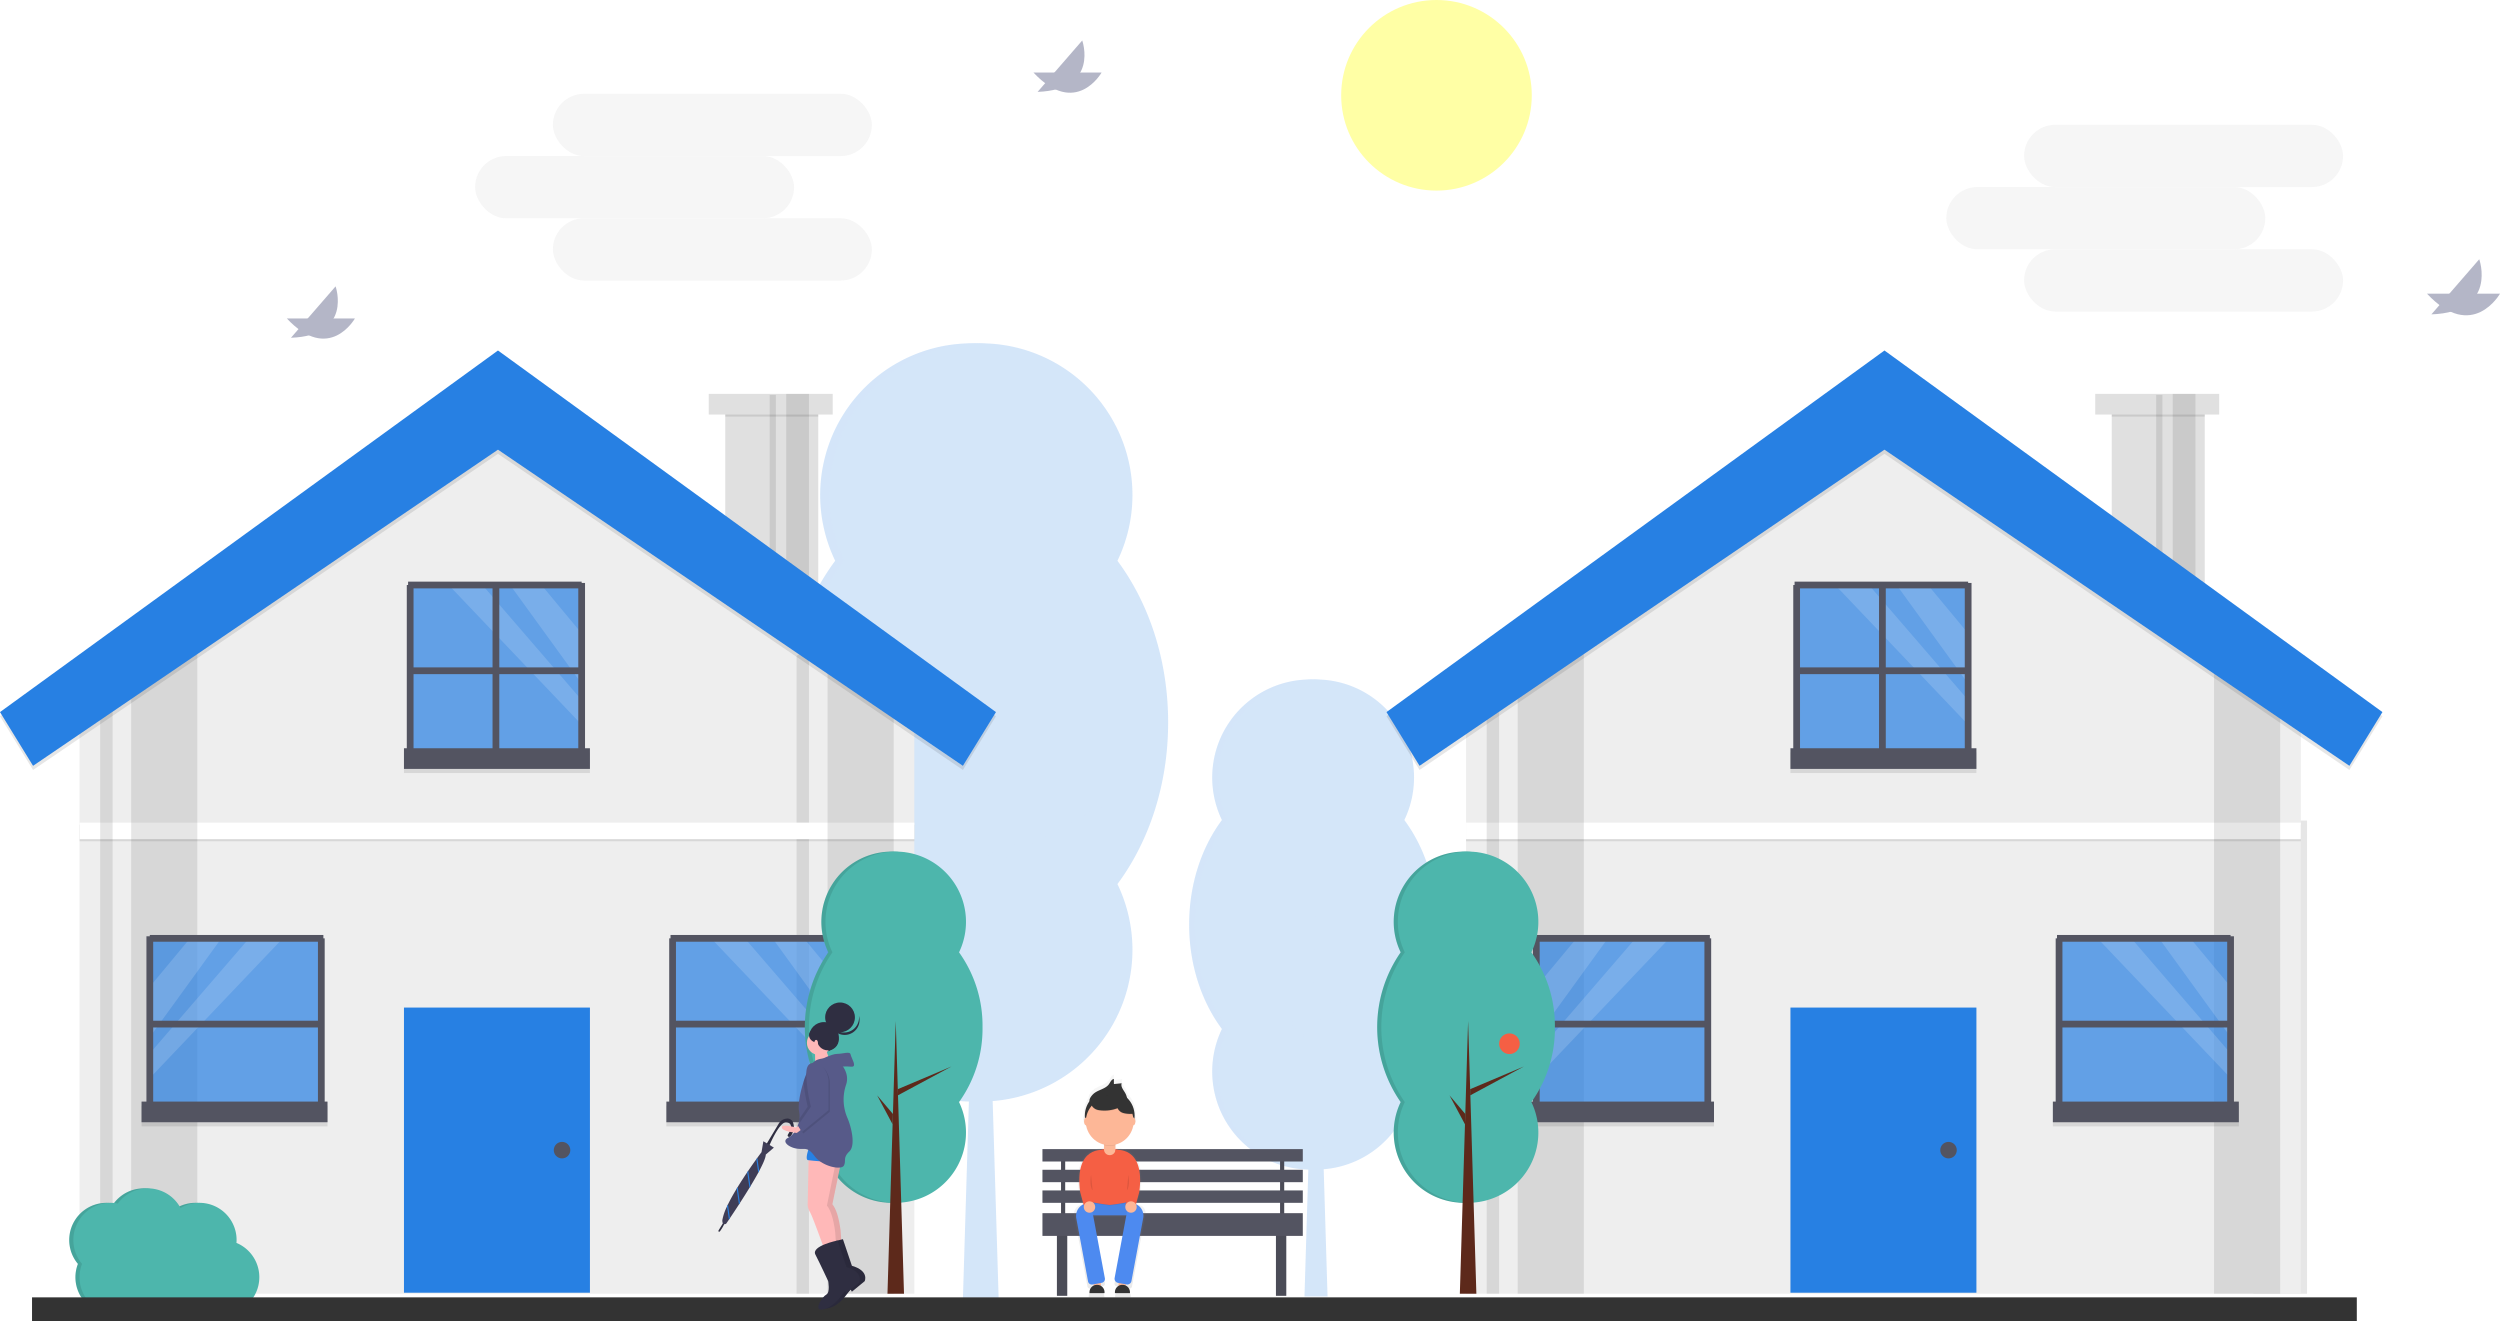 <svg id="bb76200d-cd07-483e-a421-0f3a49134860" data-name="Layer 1" xmlns="http://www.w3.org/2000/svg"
    xmlns:xlink="http://www.w3.org/1999/xlink" width="740.856" height="391.51" viewBox="0 0 740.856 391.51">
    <defs>
        <linearGradient id="fd7346e0-ec75-4521-bfef-a70f45a1cb66" x1="558.452" y1="638.71" x2="558.452"
            y2="572.731" gradientUnits="userSpaceOnUse">
            <stop offset="0" stop-color="gray" stop-opacity="0.25" />
            <stop offset="0.535" stop-color="gray" stop-opacity="0.12" />
            <stop offset="1" stop-color="gray" stop-opacity="0.1" />
        </linearGradient>
    </defs>
    <title>Ordinary day</title>
    <g opacity="0.2">
        <path
            d="M573.098,468.331c0-18.533-5.712-35.373-15.023-47.903a44.946,44.946,0,1,0-80.997,0c-9.311,12.53-15.023,29.37-15.023,47.903s5.712,35.373,15.023,47.903a44.946,44.946,0,1,0,80.997,0C567.386,503.704,573.098,486.864,573.098,468.331Z"
            transform="translate(-229.572 -254.245)" fill="#2780e3" />
        <path
            d="M573.098,468.331c0-18.533-5.712-35.373-15.023-47.903a44.946,44.946,0,1,0-80.997,0c-9.311,12.53-15.023,29.37-15.023,47.903s5.712,35.373,15.023,47.903a44.946,44.946,0,1,0,80.997,0C567.386,503.704,573.098,486.864,573.098,468.331Z"
            transform="translate(-229.572 -254.245)" fill="#2780e3" opacity="0.1" />
        <path
            d="M575.742,468.331c0-18.533-5.712-35.373-15.023-47.903a44.946,44.946,0,1,0-80.997,0c-9.311,12.53-15.023,29.37-15.023,47.903s5.712,35.373,15.023,47.903a44.946,44.946,0,1,0,80.997,0C570.03,503.704,575.742,486.864,575.742,468.331Z"
            transform="translate(-229.572 -254.245)" fill="#2780e3" />
        <polygon points="295.936 384.618 285.361 384.618 290.649 210.12 295.936 384.618" fill="#2780e3" />
        <polygon points="291.97 253.731 326.341 239.203 291.97 257.71 291.97 253.731" fill="#2780e3" />
        <polygon points="288.846 269.608 278.751 257.71 288.646 276.218 288.846 269.608" fill="#2780e3" />
    </g>
    <g opacity="0.2">
        <path
            d="M653.739,528.216c0-11.978-3.692-22.863-9.71-30.961a29.05,29.05,0,1,0-52.351,0c-6.018,8.099-9.71,18.983-9.71,30.961s3.692,22.862,9.71,30.961a29.05,29.05,0,1,0,52.351,0C650.047,551.078,653.739,540.194,653.739,528.216Z"
            transform="translate(-229.572 -254.245)" fill="#2780e3" />
        <path
            d="M653.739,528.216c0-11.978-3.692-22.863-9.71-30.961a29.05,29.05,0,1,0-52.351,0c-6.018,8.099-9.71,18.983-9.71,30.961s3.692,22.862,9.71,30.961a29.05,29.05,0,1,0,52.351,0C650.047,551.078,653.739,540.194,653.739,528.216Z"
            transform="translate(-229.572 -254.245)" fill="#2780e3" opacity="0.1" />
        <path
            d="M655.448,528.216c0-11.978-3.692-22.863-9.71-30.961a29.05,29.05,0,1,0-52.351,0c-6.018,8.099-9.71,18.983-9.71,30.961s3.692,22.862,9.71,30.961a29.05,29.05,0,1,0,52.351,0C651.756,551.078,655.448,540.194,655.448,528.216Z"
            transform="translate(-229.572 -254.245)" fill="#2780e3" />
        <polygon points="393.409 384.19 386.573 384.19 389.991 271.407 393.409 384.19" fill="#2780e3" />
        <polygon points="390.845 299.595 413.06 290.205 390.845 302.166 390.845 299.595" fill="#2780e3" />
        <polygon points="388.826 309.856 382.301 302.166 388.696 314.128 388.826 309.856" fill="#2780e3" />
    </g>
    <rect x="314.432" y="341.754" width="1.225" height="18.37" fill="#535461" />
    <rect x="313.208" y="362.574" width="3.062" height="21.432" fill="#535461" />
    <rect x="378.115" y="362.574" width="3.062" height="21.432" fill="#535461" />
    <rect x="313.208" y="362.574" width="3.062" height="21.432" opacity="0.1" />
    <rect x="378.115" y="362.574" width="3.062" height="21.432" opacity="0.1" />
    <rect x="608.911" y="595.999" width="1.225" height="18.37"
        transform="translate(989.475 956.124) rotate(-180)" fill="#535461" />
    <rect x="314.432" y="341.754" width="1.225" height="18.37" opacity="0.1" />
    <rect x="608.911" y="595.999" width="1.225" height="18.37"
        transform="translate(989.475 956.124) rotate(-180)" opacity="0.1" />
    <rect x="308.921" y="340.53" width="77.154" height="3.674" fill="#535461" />
    <rect x="308.921" y="346.653" width="77.154" height="3.674" fill="#535461" />
    <rect x="308.921" y="352.776" width="77.154" height="3.674" fill="#535461" />
    <rect x="308.921" y="359.512" width="77.154" height="6.736" fill="#535461" />
    <rect x="214.928" y="119.784" width="27.555" height="53.273" fill="#e0e0e0" />
    <polygon
        points="270.957 201.531 270.957 383.393 23.575 383.393 23.575 201.531 44.394 188.733 63.989 176.682 147.572 125.295 270.957 201.531"
        fill="#eee" />
    <polygon points="239.728 383.393 239.728 192.119 236.054 194.378 236.054 383.393 239.728 383.393" opacity="0.1" />
    <rect x="119.711" y="298.585" width="55.11" height="84.502" fill="#2780e3" />
    <circle cx="166.554" cy="340.836" r="2.449" fill="#535461" />
    <rect x="214.928" y="120.397" width="27.555" height="3.062" opacity="0.1" />
    <rect x="210.03" y="116.723" width="36.74" height="6.123" fill="#e0e0e0" />
    <rect x="23.575" y="244.394" width="247.382" height="4.899" opacity="0.1" />
    <rect x="23.575" y="243.781" width="247.382" height="4.899" fill="#fff" />
    <rect x="232.992" y="116.723" width="6.736" height="56.334" opacity="0.1" />
    <rect x="228.093" y="117.029" width="1.837" height="56.334" opacity="0.1" />
    <polygon points="264.833 194.183 264.833 383.393 245.239 383.393 245.239 188.733 264.833 194.183" opacity="0.1" />
    <polygon points="58.478 176.682 58.478 383.393 38.883 383.393 38.883 188.733 58.478 176.682" opacity="0.1" />
    <polygon points="33.372 383.393 33.372 192.119 29.698 194.378 29.698 383.393 33.372 383.393" opacity="0.1" />
    <polygon
        points="147.572 105.088 0 212.246 9.797 228.167 147.572 134.48 285.346 228.167 295.144 212.246 147.572 105.088"
        opacity="0.1" />
    <polygon
        points="147.572 103.864 0 211.022 9.797 226.942 147.572 133.256 285.346 226.942 295.144 211.022 147.572 103.864"
        fill="#2780e3" />
    <rect x="44.088" y="277.766" width="51.436" height="51.436" fill="#2780e3" opacity="0.7" />
    <rect x="41.945" y="327.671" width="55.11" height="6.123" opacity="0.1" />
    <rect x="41.945" y="326.446" width="55.11" height="6.123" fill="#535461" />
    <polygon points="65.593 278.072 44.394 307.323 44.394 292.419 56.31 278.072 65.593 278.072" fill="#fff"
        opacity="0.15" />
    <polygon points="83.804 278.072 44.394 319.478 44.394 312.173 73.804 278.072 83.804 278.072" fill="#fff"
        opacity="0.15" />
    <line x1="44.088" y1="303.484" x2="95.524" y2="303.484" fill="none" stroke="#535461" stroke-miterlimit="10"
        stroke-width="2" />
    <line x1="44.394" y1="278.072" x2="95.83" y2="278.072" fill="none" stroke="#535461" stroke-miterlimit="10"
        stroke-width="2" />
    <line x1="95.218" y1="278.072" x2="95.218" y2="329.508" fill="none" stroke="#535461" stroke-miterlimit="10"
        stroke-width="2" />
    <line x1="44.394" y1="277.46" x2="44.394" y2="328.895" fill="none" stroke="#535461" stroke-miterlimit="10"
        stroke-width="2" />
    <rect x="428.579" y="532.011" width="51.436" height="51.436"
        transform="translate(679.023 861.212) rotate(-180)" fill="#2780e3" opacity="0.7" />
    <rect x="427.049" y="581.916" width="55.11" height="6.123"
        transform="translate(679.635 915.71) rotate(-180)" opacity="0.1" />
    <rect x="427.049" y="580.691" width="55.11" height="6.123"
        transform="translate(679.635 913.261) rotate(-180)" fill="#535461" />
    <polygon points="228.938 278.072 250.137 307.323 250.137 292.419 238.221 278.072 228.938 278.072" fill="#fff"
        opacity="0.15" />
    <polygon points="210.728 278.072 250.137 319.478 250.137 312.173 220.727 278.072 210.728 278.072" fill="#fff"
        opacity="0.15" />
    <line x1="250.444" y1="303.484" x2="199.008" y2="303.484" fill="none" stroke="#535461" stroke-miterlimit="10"
        stroke-width="2" />
    <line x1="250.137" y1="278.072" x2="198.702" y2="278.072" fill="none" stroke="#535461"
        stroke-miterlimit="10" stroke-width="2" />
    <line x1="199.314" y1="278.072" x2="199.314" y2="329.508" fill="none" stroke="#535461"
        stroke-miterlimit="10" stroke-width="2" />
    <line x1="250.137" y1="277.46" x2="250.137" y2="328.895" fill="none" stroke="#535461"
        stroke-miterlimit="10" stroke-width="2" />
    <rect x="350.813" y="427.302" width="51.436" height="51.436"
        transform="translate(523.491 651.795) rotate(-180)" fill="#2780e3" opacity="0.7" />
    <rect x="349.283" y="477.207" width="55.11" height="6.123"
        transform="translate(524.103 706.293) rotate(-180)" opacity="0.1" />
    <rect x="349.283" y="475.982" width="55.11" height="6.123"
        transform="translate(524.103 703.843) rotate(-180)" fill="#535461" />
    <polygon points="151.172 173.363 172.371 202.614 172.371 187.71 160.455 173.363 151.172 173.363" fill="#fff"
        opacity="0.15" />
    <polygon points="132.962 173.363 172.371 214.769 172.371 207.464 142.961 173.363 132.962 173.363" fill="#fff"
        opacity="0.15" />
    <line x1="172.677" y1="198.775" x2="121.242" y2="198.775" fill="none" stroke="#535461"
        stroke-miterlimit="10" stroke-width="2" />
    <line x1="172.371" y1="173.363" x2="120.935" y2="173.363" fill="none" stroke="#535461"
        stroke-miterlimit="10" stroke-width="2" />
    <line x1="146.96" y1="173.057" x2="146.96" y2="224.493" fill="none" stroke="#535461"
        stroke-miterlimit="10" stroke-width="2" />
    <line x1="121.548" y1="173.363" x2="121.548" y2="224.799" fill="none" stroke="#535461"
        stroke-miterlimit="10" stroke-width="2" />
    <line x1="172.371" y1="172.751" x2="172.371" y2="224.187" fill="none" stroke="#535461"
        stroke-miterlimit="10" stroke-width="2" />
    <rect x="667.747" y="243.169" width="15.921" height="140.224" opacity="0.1" />
    <rect x="625.803" y="119.784" width="27.555" height="53.273" fill="#e0e0e0" />
    <polygon
        points="681.831 201.531 681.831 383.393 434.449 383.393 434.449 201.531 455.268 188.733 474.863 176.682 558.446 125.295 681.831 201.531"
        fill="#eee" />
    <rect x="530.585" y="298.585" width="55.11" height="84.502" fill="#2780e3" />
    <circle cx="577.429" cy="340.836" r="2.449" fill="#535461" />
    <rect x="625.803" y="120.397" width="27.555" height="3.062" opacity="0.1" />
    <rect x="620.904" y="116.723" width="36.74" height="6.123" fill="#e0e0e0" />
    <rect x="434.449" y="244.394" width="247.382" height="4.899" opacity="0.1" />
    <rect x="434.449" y="243.781" width="247.382" height="4.899" fill="#fff" />
    <rect x="643.866" y="116.723" width="6.736" height="56.334" opacity="0.1" />
    <rect x="638.968" y="117.029" width="1.837" height="56.334" opacity="0.1" />
    <polygon points="675.708 194.183 675.708 383.393 656.113 383.393 656.113 188.733 675.708 194.183" opacity="0.1" />
    <polygon points="469.352 176.682 469.352 383.393 449.757 383.393 449.757 188.733 469.352 176.682" opacity="0.1" />
    <polygon points="444.246 383.393 444.246 192.119 440.572 194.378 440.572 383.393 444.246 383.393" opacity="0.1" />
    <polygon
        points="558.446 105.088 410.874 212.246 420.672 228.167 558.446 134.48 696.221 228.167 706.018 212.246 558.446 105.088"
        opacity="0.1" />
    <polygon
        points="558.446 103.864 410.874 211.022 420.672 226.942 558.446 133.256 696.221 226.942 706.018 211.022 558.446 103.864"
        fill="#2780e3" />
    <rect x="454.962" y="277.766" width="51.436" height="51.436" fill="#2780e3" opacity="0.7" />
    <rect x="452.819" y="327.671" width="55.11" height="6.123" opacity="0.1" />
    <rect x="452.819" y="326.446" width="55.11" height="6.123" fill="#535461" />
    <polygon points="476.467 278.072 455.268 307.323 455.268 292.419 467.184 278.072 476.467 278.072" fill="#fff"
        opacity="0.15" />
    <polygon points="494.678 278.072 455.268 319.478 455.268 312.173 484.679 278.072 494.678 278.072" fill="#fff"
        opacity="0.15" />
    <line x1="454.962" y1="303.484" x2="506.398" y2="303.484" fill="none" stroke="#535461"
        stroke-miterlimit="10" stroke-width="2" />
    <line x1="455.268" y1="278.072" x2="506.704" y2="278.072" fill="none" stroke="#535461"
        stroke-miterlimit="10" stroke-width="2" />
    <line x1="506.092" y1="278.072" x2="506.092" y2="329.508" fill="none" stroke="#535461" stroke-miterlimit="10"
        stroke-width="2" />
    <line x1="455.268" y1="277.46" x2="455.268" y2="328.895" fill="none" stroke="#535461"
        stroke-miterlimit="10" stroke-width="2" />
    <rect x="839.454" y="532.011" width="51.436" height="51.436"
        transform="translate(1500.772 861.212) rotate(-180)" fill="#2780e3" opacity="0.7" />
    <rect x="837.923" y="581.916" width="55.11" height="6.123"
        transform="translate(1501.384 915.71) rotate(-180)" opacity="0.1" />
    <rect x="837.923" y="580.691" width="55.11" height="6.123"
        transform="translate(1501.384 913.261) rotate(-180)" fill="#535461" />
    <polygon points="639.813 278.072 661.012 307.323 661.012 292.419 649.096 278.072 639.813 278.072" fill="#fff"
        opacity="0.15" />
    <polygon points="621.602 278.072 661.012 319.478 661.012 312.173 631.601 278.072 621.602 278.072" fill="#fff"
        opacity="0.15" />
    <line x1="661.318" y1="303.484" x2="609.882" y2="303.484" fill="none" stroke="#535461"
        stroke-miterlimit="10" stroke-width="2" />
    <line x1="661.012" y1="278.072" x2="609.576" y2="278.072" fill="none" stroke="#535461" stroke-miterlimit="10"
        stroke-width="2" />
    <line x1="610.188" y1="278.072" x2="610.188" y2="329.508" fill="none" stroke="#535461"
        stroke-miterlimit="10" stroke-width="2" />
    <line x1="661.012" y1="277.46" x2="661.012" y2="328.895" fill="none" stroke="#535461"
        stroke-miterlimit="10" stroke-width="2" />
    <rect x="761.688" y="427.302" width="51.436" height="51.436"
        transform="translate(1345.24 651.795) rotate(-180)" fill="#2780e3" opacity="0.7" />
    <rect x="760.157" y="477.207" width="55.11" height="6.123"
        transform="translate(1345.852 706.293) rotate(-180)" opacity="0.1" />
    <rect x="760.157" y="475.982" width="55.11" height="6.123"
        transform="translate(1345.852 703.843) rotate(-180)" fill="#535461" />
    <polygon points="562.047 173.363 583.246 202.614 583.246 187.71 571.33 173.363 562.047 173.363" fill="#fff"
        opacity="0.15" />
    <polygon points="543.836 173.363 583.246 214.769 583.246 207.464 553.835 173.363 543.836 173.363" fill="#fff"
        opacity="0.15" />
    <line x1="583.552" y1="198.775" x2="532.116" y2="198.775" fill="none" stroke="#535461"
        stroke-miterlimit="10" stroke-width="2" />
    <line x1="583.246" y1="173.363" x2="531.81" y2="173.363" fill="none" stroke="#535461"
        stroke-miterlimit="10" stroke-width="2" />
    <line x1="557.834" y1="173.057" x2="557.834" y2="224.493" fill="none" stroke="#535461" stroke-miterlimit="10"
        stroke-width="2" />
    <line x1="532.422" y1="173.363" x2="532.422" y2="224.799" fill="none" stroke="#535461"
        stroke-miterlimit="10" stroke-width="2" />
    <line x1="583.246" y1="172.751" x2="583.246" y2="224.187" fill="none" stroke="#535461"
        stroke-miterlimit="10" stroke-width="2" />
    <path
        d="M519.511,558.647a37.295,37.295,0,0,0-6.959-22.189,20.819,20.819,0,1,0-37.518,0,38.855,38.855,0,0,0,0,44.378,20.819,20.819,0,1,0,37.518,0A37.296,37.296,0,0,0,519.511,558.647Z"
        transform="translate(-229.572 -254.245)" fill="#4db6ac" />
    <path
        d="M519.511,558.647a37.295,37.295,0,0,0-6.959-22.189,20.819,20.819,0,1,0-37.518,0,38.855,38.855,0,0,0,0,44.378,20.819,20.819,0,1,0,37.518,0A37.296,37.296,0,0,0,519.511,558.647Z"
        transform="translate(-229.572 -254.245)" opacity="0.1" />
    <path
        d="M520.735,558.647a37.295,37.295,0,0,0-6.959-22.189,20.819,20.819,0,1,0-37.518,0,38.855,38.855,0,0,0,0,44.378,20.819,20.819,0,1,0,37.518,0A37.296,37.296,0,0,0,520.735,558.647Z"
        transform="translate(-229.572 -254.245)" fill="#4db6ac" />
    <polygon points="267.895 383.393 262.996 383.393 265.446 302.565 267.895 383.393" fill="#5d291b" />
    <polygon points="266.058 322.766 281.979 316.036 266.058 324.609 266.058 322.766" fill="#5d291b" />
    <polygon points="264.611 330.12 259.935 324.609 264.518 333.182 264.611 330.12" fill="#5d291b" />
    <path
        d="M689.126,558.647a37.296,37.296,0,0,0-6.959-22.189,20.819,20.819,0,1,0-37.518,0,38.855,38.855,0,0,0,0,44.378,20.819,20.819,0,1,0,37.518,0A37.296,37.296,0,0,0,689.126,558.647Z"
        transform="translate(-229.572 -254.245)" fill="#4db6ac" />
    <path
        d="M689.126,558.647a37.296,37.296,0,0,0-6.959-22.189,20.819,20.819,0,1,0-37.518,0,38.855,38.855,0,0,0,0,44.378,20.819,20.819,0,1,0,37.518,0A37.296,37.296,0,0,0,689.126,558.647Z"
        transform="translate(-229.572 -254.245)" opacity="0.1" />
    <path
        d="M690.351,558.647a37.295,37.295,0,0,0-6.959-22.189,20.819,20.819,0,1,0-37.518,0,38.855,38.855,0,0,0,0,44.378,20.819,20.819,0,1,0,37.518,0A37.296,37.296,0,0,0,690.351,558.647Z"
        transform="translate(-229.572 -254.245)" fill="#4db6ac" />
    <polygon points="437.511 383.393 432.612 383.393 435.061 302.565 437.511 383.393" fill="#5d291b" />
    <polygon points="435.674 322.766 451.594 316.036 435.674 324.609 435.674 322.766" fill="#5d291b" />
    <polygon points="434.226 330.12 429.55 324.609 434.134 333.182 434.226 330.12" fill="#5d291b" />
    <g opacity="0.7">
        <path
            d="M567.048,611.309l-.505-.094.994-3.667c1.567-11.75-4.352-12.934-6.571-12.973a7.298,7.298,0,0,0-.78-.237v-1.385a7.357,7.357,0,0,0,5.495-5.941l.019.002c.353,0,.639-.537.639-1.199a1.664,1.664,0,0,0-.278-.989q.038-.38.038-.769a7.646,7.646,0,0,0-2.364-5.536,4.928,4.928,0,0,0-.542-1.46c-.545-.96-1.451-1.96-1.082-3l-2.393.246-.022-1.577c-.747.134-1.06.999-1.503,1.616-1.065,1.482-3.204,1.688-4.618,2.843-.481.392-1.563,1.587-1.358,2.369a7.634,7.634,0,0,0-1.459,4.499q0,.389.038.769a1.664,1.664,0,0,0-.278.989c0,.662.286,1.199.639,1.199l.012-.001a7.373,7.373,0,0,0,5.501,5.941v1.385a7.298,7.298,0,0,0-.78.237c-2.219.04-8.138,1.223-6.571,12.973l.994,3.667-.237.044A2.727,2.727,0,0,0,547.898,614.44l3.923,21.014a.826.826,0,0,0,.963.66l.692-.129v.409a2.295,2.295,0,0,0-1.278,2.057v.26h4.634v-.26a2.294,2.294,0,0,0-1.119-1.969v-.914l.632-.118a.826.826,0,0,0,.66-.963l-3.686-19.747h10.222l-3.686,19.747a.826.826,0,0,0,.66.963l.632.118v.914a2.294,2.294,0,0,0-1.119,1.969v.26h4.634v-.26a2.295,2.295,0,0,0-1.278-2.057v-.409l.692.129a.826.826,0,0,0,.963-.66l3.973-21.282A2.454,2.454,0,0,0,567.048,611.309Z"
            transform="translate(-229.572 -254.245)" fill="url(#fd7346e0-ec75-4521-bfef-a70f45a1cb66)" />
    </g>
    <rect x="324.092" y="379.064" width="2.153" height="2.921" fill="#fdb797" />
    <rect x="331.472" y="379.064" width="2.153" height="2.921" fill="#fdb797" />
    <rect x="321.786" y="355.079" width="14.145" height="5.074" fill="#4d8af0" />
    <g opacity="0.05">
        <rect x="321.786" y="355.079" width="14.145" height="5.074" />
    </g>
    <path
        d="M551.357,610.247a54.019,54.019,0,0,0,7.073,1.23,54.019,54.019,0,0,0,7.073-1.23v-.769H551.357Z"
        transform="translate(-229.572 -254.245)" opacity="0.1" />
    <path
        d="M565.503,610.093a54.019,54.019,0,0,1-7.073,1.23,54.019,54.019,0,0,1-7.073-1.23v-8.456a7.073,7.073,0,0,1,7.073-7.073h0a7.073,7.073,0,0,1,7.073,7.073Z"
        transform="translate(-229.572 -254.245)" fill="#f55f44" />
    <path
        d="M327.167,336.782h3.383a0,0,0,0,1,0,0v3.875a1.66,1.66,0,0,1-1.66,1.66H328.827a1.66,1.66,0,0,1-1.66-1.66v-3.875A0,0,0,0,1,327.167,336.782Z"
        fill="#fdb797" />
    <path
        d="M556.067,634.39l-2.712.506a1.157,1.157,0,0,1-1.35-.925l-3.487-18.683a3.823,3.823,0,0,1,3.056-4.459l.092-.017a1.157,1.157,0,0,1,1.35.925l3.976,21.303A1.157,1.157,0,0,1,556.067,634.39Z"
        transform="translate(-229.572 -254.245)" fill="#4d8af0" />
    <path
        d="M560.887,634.408l2.523.471a1.254,1.254,0,0,0,1.462-1.002l3.487-18.683a3.727,3.727,0,0,0-2.979-4.347l-.092-.017a1.254,1.254,0,0,0-1.462,1.002l-3.941,21.113A1.254,1.254,0,0,0,560.887,634.408Z"
        transform="translate(-229.572 -254.245)" fill="#4d8af0" />
    <path d="M556.739,593.59a7.077,7.077,0,0,0,3.383,0v-2.409h-3.383Z"
        transform="translate(-229.572 -254.245)" opacity="0.1" />
    <circle cx="328.858" cy="330.632" r="7.38" fill="#333" />
    <circle cx="328.858" cy="332.324" r="7.073" fill="#fdb797" />
    <path
        d="M553.76,578.269c1.361-1.111,3.418-1.309,4.444-2.735.426-.593.727-1.425,1.446-1.554l.021,1.517,2.302-.237c-.355,1.0.517,1.963,1.041,2.887a4.748,4.748,0,0,1,.614,2.235c-.799.48-1.791-.044-2.68-.323a9.88,9.88,0,0,0-2.691-.325,5.592,5.592,0,0,0-1.389.076,7.009,7.009,0,0,0-1.146.422c-.612.256-2.546,1.224-3.115.6C551.961,580.123,553.235,578.698,553.76,578.269Z"
        transform="translate(-229.572 -254.245)" fill="#333" />
    <path
        d="M554.145,583.022a3.243,3.243,0,0,0,1.251.377,11.019,11.019,0,0,0,5.368-.603,2.623,2.623,0,0,0,1.692,1.43,7.767,7.767,0,0,0,2.267.253.84.84,0,0,0,.488-.093c.34-.23.176-.756-.022-1.115l-.985-1.786a5.298,5.298,0,0,0-1.042-1.466,4.325,4.325,0,0,0-2.056-.883,11.596,11.596,0,0,0-5.278.176C553.985,579.809,551.62,581.494,554.145,583.022Z"
        transform="translate(-229.572 -254.245)" opacity="0.1" />
    <path
        d="M554.145,582.868a3.243,3.243,0,0,0,1.251.377,11.018,11.018,0,0,0,5.368-.603,2.623,2.623,0,0,0,1.692,1.43,7.767,7.767,0,0,0,2.267.253.84.84,0,0,0,.488-.093c.34-.23.176-.756-.022-1.115l-.985-1.786a5.298,5.298,0,0,0-1.042-1.466,4.325,4.325,0,0,0-2.056-.883,11.596,11.596,0,0,0-5.278.176C553.985,579.656,551.62,581.34,554.145,582.868Z"
        transform="translate(-229.572 -254.245)" fill="#333" />
    <ellipse cx="335.854" cy="332.324" rx="0.615" ry="1.153" fill="#fdb797" />
    <ellipse cx="321.862" cy="332.324" rx="0.615" ry="1.153" fill="#fdb797" />
    <path
        d="M556.767,595.035s-8.946-1.393-7.101,12.444l1.076,3.966,3.076-.123s-1.999-4.613-.769-7.688S556.767,595.035,556.767,595.035Z"
        transform="translate(-229.572 -254.245)" fill="#f55f44" />
    <path
        d="M560.093,595.035s8.946-1.393,7.101,12.444l-1.076,3.966-3.076-.123s1.999-4.613.769-7.688S560.093,595.035,560.093,595.035Z"
        transform="translate(-229.572 -254.245)" fill="#f55f44" />
    <circle cx="322.862" cy="357.693" r="1.691" fill="#fdb797" />
    <circle cx="335.162" cy="357.693" r="1.691" fill="#fdb797" />
    <path
        d="M325.05,380.756h.082a2.188,2.188,0,0,1,2.188,2.188v.272a0,0,0,0,1,0,0h-4.459a0,0,0,0,1,0,0V382.944A2.188,2.188,0,0,1,325.05,380.756Z"
        fill="#333" />
    <path
        d="M332.584,380.756h.082a2.188,2.188,0,0,1,2.188,2.188v.272a0,0,0,0,1,0,0h-4.459a0,0,0,0,1,0,0V382.944A2.188,2.188,0,0,1,332.584,380.756Z"
        fill="#333" />
    <path d="M552.895,602.405s-.615,3.229.461,4.613" transform="translate(-229.572 -254.245)"
        opacity="0.1" />
    <path d="M563.965,602.405s.615,3.229-.461,4.613" transform="translate(-229.572 -254.245)"
        opacity="0.1" />
    <circle cx="447.308" cy="309.301" r="3.062" fill="#f55f44" />
    <path
        d="M298.416,622.566c.021-.281.043-.562.043-.849a11.006,11.006,0,0,0-16.613-9.487,11.008,11.008,0,0,0-18.588-1.322,11.018,11.018,0,0,0-10.597,17.886,11.004,11.004,0,0,0,14.875,13.955,10.957,10.957,0,0,0,11.94-1.811,10.937,10.937,0,0,0,11.022,2.183,11.017,11.017,0,0,0,7.917-20.554Z"
        transform="translate(-229.572 -254.245)" fill="#4db6ac" />
    <path
        d="M298.416,622.566c.021-.281.043-.562.043-.849a11.006,11.006,0,0,0-16.613-9.487,11.008,11.008,0,0,0-18.588-1.322,11.018,11.018,0,0,0-10.597,17.886,11.004,11.004,0,0,0,14.875,13.955,10.957,10.957,0,0,0,11.94-1.811,10.937,10.937,0,0,0,11.022,2.183,11.017,11.017,0,0,0,7.917-20.554Z"
        transform="translate(-229.572 -254.245)" opacity="0.1" />
    <path
        d="M299.641,622.566c.021-.281.043-.562.043-.849a11.006,11.006,0,0,0-16.613-9.487,11.008,11.008,0,0,0-18.588-1.322,11.018,11.018,0,0,0-10.597,17.886A11.004,11.004,0,0,0,268.761,642.749a10.957,10.957,0,0,0,11.94-1.811,10.937,10.937,0,0,0,11.022,2.183,11.017,11.017,0,0,0,7.917-20.554Z"
        transform="translate(-229.572 -254.245)" fill="#4db6ac" />
    <rect x="9.491" y="384.461" width="688.93" height="7.049" fill="#333" />
    <circle cx="425.69" cy="28.241" r="28.241" fill="#ffffa5" />
    <g opacity="0.3">
        <rect x="599.829" y="36.985" width="94.52" height="18.443" rx="9.221" fill="#e0e0e0" />
        <rect x="576.775" y="55.428" width="94.52" height="18.443" rx="9.221" fill="#e0e0e0" />
        <rect x="599.829" y="73.871" width="94.52" height="18.443" rx="9.221" fill="#e0e0e0" />
    </g>
    <g opacity="0.3">
        <rect x="163.849" y="27.8" width="94.52" height="18.443" rx="9.221" fill="#e0e0e0" />
        <rect x="140.796" y="46.243" width="94.52" height="18.443" rx="9.221" fill="#e0e0e0" />
        <rect x="163.849" y="64.686" width="94.52" height="18.443" rx="9.221" fill="#e0e0e0" />
    </g>
    <g opacity="0.3">
        <path d="M314.576,348.618h20.172S327.147,362.066,314.576,348.618Z"
            transform="translate(-229.572 -254.245)" fill="#030b44" />
        <path d="M315.794,354.34l13.224-15.233S334.19,353.663,315.794,354.34Z"
            transform="translate(-229.572 -254.245)" fill="#030b44" />
    </g>
    <g opacity="0.3">
        <path d="M535.84,275.75h20.172S548.411,289.198,535.84,275.75Z"
            transform="translate(-229.572 -254.245)" fill="#030b44" />
        <path d="M537.058,281.472l13.224-15.233S555.454,280.795,537.058,281.472Z"
            transform="translate(-229.572 -254.245)" fill="#030b44" />
    </g>
    <g opacity="0.3">
        <path d="M948.789,341.27h21.639S962.274,355.696,948.789,341.27Z"
            transform="translate(-229.572 -254.245)" fill="#030b44" />
        <path d="M950.095,347.408l14.186-16.34S969.829,346.682,950.095,347.408Z"
            transform="translate(-229.572 -254.245)" fill="#030b44" />
    </g>
    <path d="M443.959,616.499l-1.477,2.414s-.071.611.421.241a11.437,11.437,0,0,0,1.447-2.524Z"
        transform="translate(-229.572 -254.245)" fill="#2f2e41" />
    <path
        d="M456.638,593.403l3.716-6.199a2.995,2.995,0,0,1,2.306-1.467,1.756,1.756,0,0,1,1.944,1.241,4.132,4.132,0,0,1-.887,4.148s-.772.209-.731-.512l.884-1.542s.734-2.094-1.32-2.247-4.991,6.919-4.991,6.919Z"
        transform="translate(-229.572 -254.245)" fill="#2f2e41" />
    <path
        d="M458.902,594.328l-2.398,2.072c-.004.888-.789,2.683-1.951,4.857q-.133.251-.273.508c-.691,1.265-1.493,2.638-2.332,4.025q-.138.229-.279.459c-.94,1.539-1.916,3.081-2.828,4.494-.095.148-.189.293-.282.439-1.052,1.621-2.001,3.047-2.686,4.066-.101.151-.197.291-.285.424-.511.757-.816,1.2-.816,1.2a1.071,1.071,0,0,1-.607.163.482.482,0,0,1-.377-.254,1.993,1.993,0,0,1-.147-1.023,15.696,15.696,0,0,1,1.385-4.024c.085-.184.174-.371.265-.559.728-1.492,1.632-3.097,2.597-4.688l.28-.46c.937-1.526,1.918-3.028,2.842-4.396.097-.141.192-.28.285-.42.908-1.332,1.746-2.519,2.416-3.448.101-.14.196-.272.288-.399.765-1.055,1.245-1.689,1.245-1.689l.545-3.227,1.045.63.804.485Z"
        transform="translate(-229.572 -254.245)" fill="#3f3d56" />
    <path
        d="M445.289,611.174l.582,4.073c-.101.151-.197.291-.285.424l-.562-3.939C445.109,611.549,445.198,611.363,445.289,611.174Z"
        transform="translate(-229.572 -254.245)" fill="#2780e3" />
    <path d="M448.166,606.027l.673,4.716c-.095.148-.189.293-.282.439l-.671-4.695Z"
        transform="translate(-229.572 -254.245)" fill="#2780e3" />
    <path
        d="M451.293,601.212l.654,4.578q-.138.229-.279.459l-.66-4.618C451.105,601.49,451.2,601.351,451.293,601.212Z"
        transform="translate(-229.572 -254.245)" fill="#2780e3" />
    <path
        d="M453.997,597.365l.555,3.892q-.133.251-.273.508l-.57-4C453.809,597.624,453.905,597.492,453.997,597.365Z"
        transform="translate(-229.572 -254.245)" fill="#2780e3" />
    <circle cx="244.162" cy="307.296" r="4.409" fill="#2f2e41" />
    <path
        d="M470.97,564.512s.379,4.364,0,5.502,4.933-.569,4.933-.569-2.087-4.933-1.708-5.407S470.97,564.512,470.97,564.512Z"
        transform="translate(-229.572 -254.245)" fill="#ffb8b8" />
    <path
        d="M470.828,596.433l-.285,13.945a4.325,4.325,0,0,0,.664,2.656c.854,1.423,4.648,12.142,4.648,12.142l3.13-1.708-.285-4.269s-.569-5.881-2.466-8.063l2.751-13.375Z"
        transform="translate(-229.572 -254.245)" fill="#ffb8b8" />
    <path
        d="M470.828,596.433l-.285,13.945a4.325,4.325,0,0,0,.664,2.656c.854,1.423,4.648,12.142,4.648,12.142l3.13-1.708-.285-4.269s-.569-5.881-2.466-8.063l2.751-13.375Z"
        transform="translate(-229.572 -254.245)" opacity="0.1" />
    <path
        d="M479.365,621.476s-7.873,1.613-6.545,4.174,3.794,7.873,3.794,7.873.664,3.32-.569,3.984-3.794,4.648-1.328,4.458,4.838-2.941,4.838-2.941l2.087-2.656.379.664,3.794-3.13s1.423-3.036-3.794-4.553Z"
        transform="translate(-229.572 -254.245)" fill="#2f2e41" />
    <path
        d="M479.365,621.476s-7.873,1.613-6.545,4.174,3.794,7.873,3.794,7.873.664,3.32-.569,3.984-3.794,4.648-1.328,4.458,4.838-2.941,4.838-2.941l2.087-2.656.379.664,3.794-3.13s1.423-3.036-3.794-4.553Z"
        transform="translate(-229.572 -254.245)" opacity="0.1" />
    <path
        d="M469.215,596.812l-.285,13.945a4.325,4.325,0,0,0,.664,2.656c.854,1.423,4.648,12.142,4.648,12.142l3.13-1.708-.285-4.269s-.569-5.881-2.466-8.063l2.751-13.375Z"
        transform="translate(-229.572 -254.245)" fill="#ffb8b8" />
    <path
        d="M477.753,621.855s-7.873,1.613-6.545,4.174,3.794,7.873,3.794,7.873.664,3.32-.569,3.984-3.794,4.648-1.328,4.458,4.838-2.941,4.838-2.941l2.087-2.656.379.664,3.794-3.13s1.423-3.036-3.794-4.553Z"
        transform="translate(-229.572 -254.245)" fill="#2f2e41" />
    <circle cx="242.726" cy="309.033" r="3.605" fill="#ffb8b8" />
    <path
        d="M471.871,568.733s3.984-2.182,5.787-2.182,3.794-.854,3.984.19,2.087,3.794.19,3.605-3.415.095-4.364,0S471.871,568.733,471.871,568.733Z"
        transform="translate(-229.572 -254.245)" fill="#575a89" />
    <path
        d="M469.595,593.587s-1.708,4.269-.569,4.458a62.963,62.963,0,0,0,7.873.474C477.184,598.33,478.132,593.397,469.595,593.587Z"
        transform="translate(-229.572 -254.245)" fill="#2780e3" />
    <path
        d="M481.263,595.484c-1.992,1.897-.854,2.751-1.613,4.174s-6.356.285-8.632-2.751-2.846-1.897-5.312-2.277-4.648-2.182-2.561-3.225a6.042,6.042,0,0,0,2.475-2.713,8.381,8.381,0,0,0,.855-2.934,7.164,7.164,0,0,0-.104-2.132c-.379-1.843.264-5.483,1.309-8.724a18.329,18.329,0,0,1,2.603-5.502c.055-.068.111-.132.167-.193,2.277-2.466,7.399-.664,7.399-.664s3.794,3.13,2.466,7.115a13.651,13.651,0,0,0,.379,9.866C481.737,587.895,483.255,593.587,481.263,595.484Z"
        transform="translate(-229.572 -254.245)" fill="#575a89" />
    <path
        d="M466.464,587.705l-1.043.664s-4.269-1.233-4.174,0,4.458,1.613,4.458,1.613l1.518-1.138Z"
        transform="translate(-229.572 -254.245)" fill="#ffb8b8" />
    <path
        d="M471.587,569.871s-2.749-1.109-2.703,3.24a48.427,48.427,0,0,0,1.375,9.566l-3.881,5.615,1.225,1.879,7.873-6.451v-8.917S475.097,570.251,471.587,569.871Z"
        transform="translate(-229.572 -254.245)" opacity="0.1" />
    <path
        d="M474.148,574.33v8.917l-7.257,5.929-.474-1.043c.444-.882-.044-1.332.057-2.374l2.457-3.554a53.52,53.52,0,0,1-1.252-7.301,18.329,18.329,0,0,1,2.603-5.502C473.77,569.796,474.148,574.33,474.148,574.33Z"
        transform="translate(-229.572 -254.245)" opacity="0.1" />
    <path
        d="M471.207,569.397s-2.749-1.109-2.703,3.24a48.427,48.427,0,0,0,1.375,9.566L465.998,587.818l1.225,1.879,7.873-6.451v-8.917S474.717,569.777,471.207,569.397Z"
        transform="translate(-229.572 -254.245)" fill="#575a89" />
    <circle cx="248.938" cy="301.49" r="4.409" fill="#2f2e41" />
    <path
        d="M482.313,559.386a4.41,4.41,0,0,1-6.809-2.315,4.41,4.41,0,1,0,8.601-1.808A4.408,4.408,0,0,1,482.313,559.386Z"
        transform="translate(-229.572 -254.245)" fill="#2f2e41" />
    <circle cx="245.337" cy="308.031" r="3.234" fill="#2f2e41" />
    <ellipse cx="242.618" cy="306.818" rx="2.866" ry="2.241" fill="#2f2e41" />
    <ellipse cx="241.854" cy="309.115" rx="0.544" ry="0.962" fill="#ffb8b8" />
</svg>